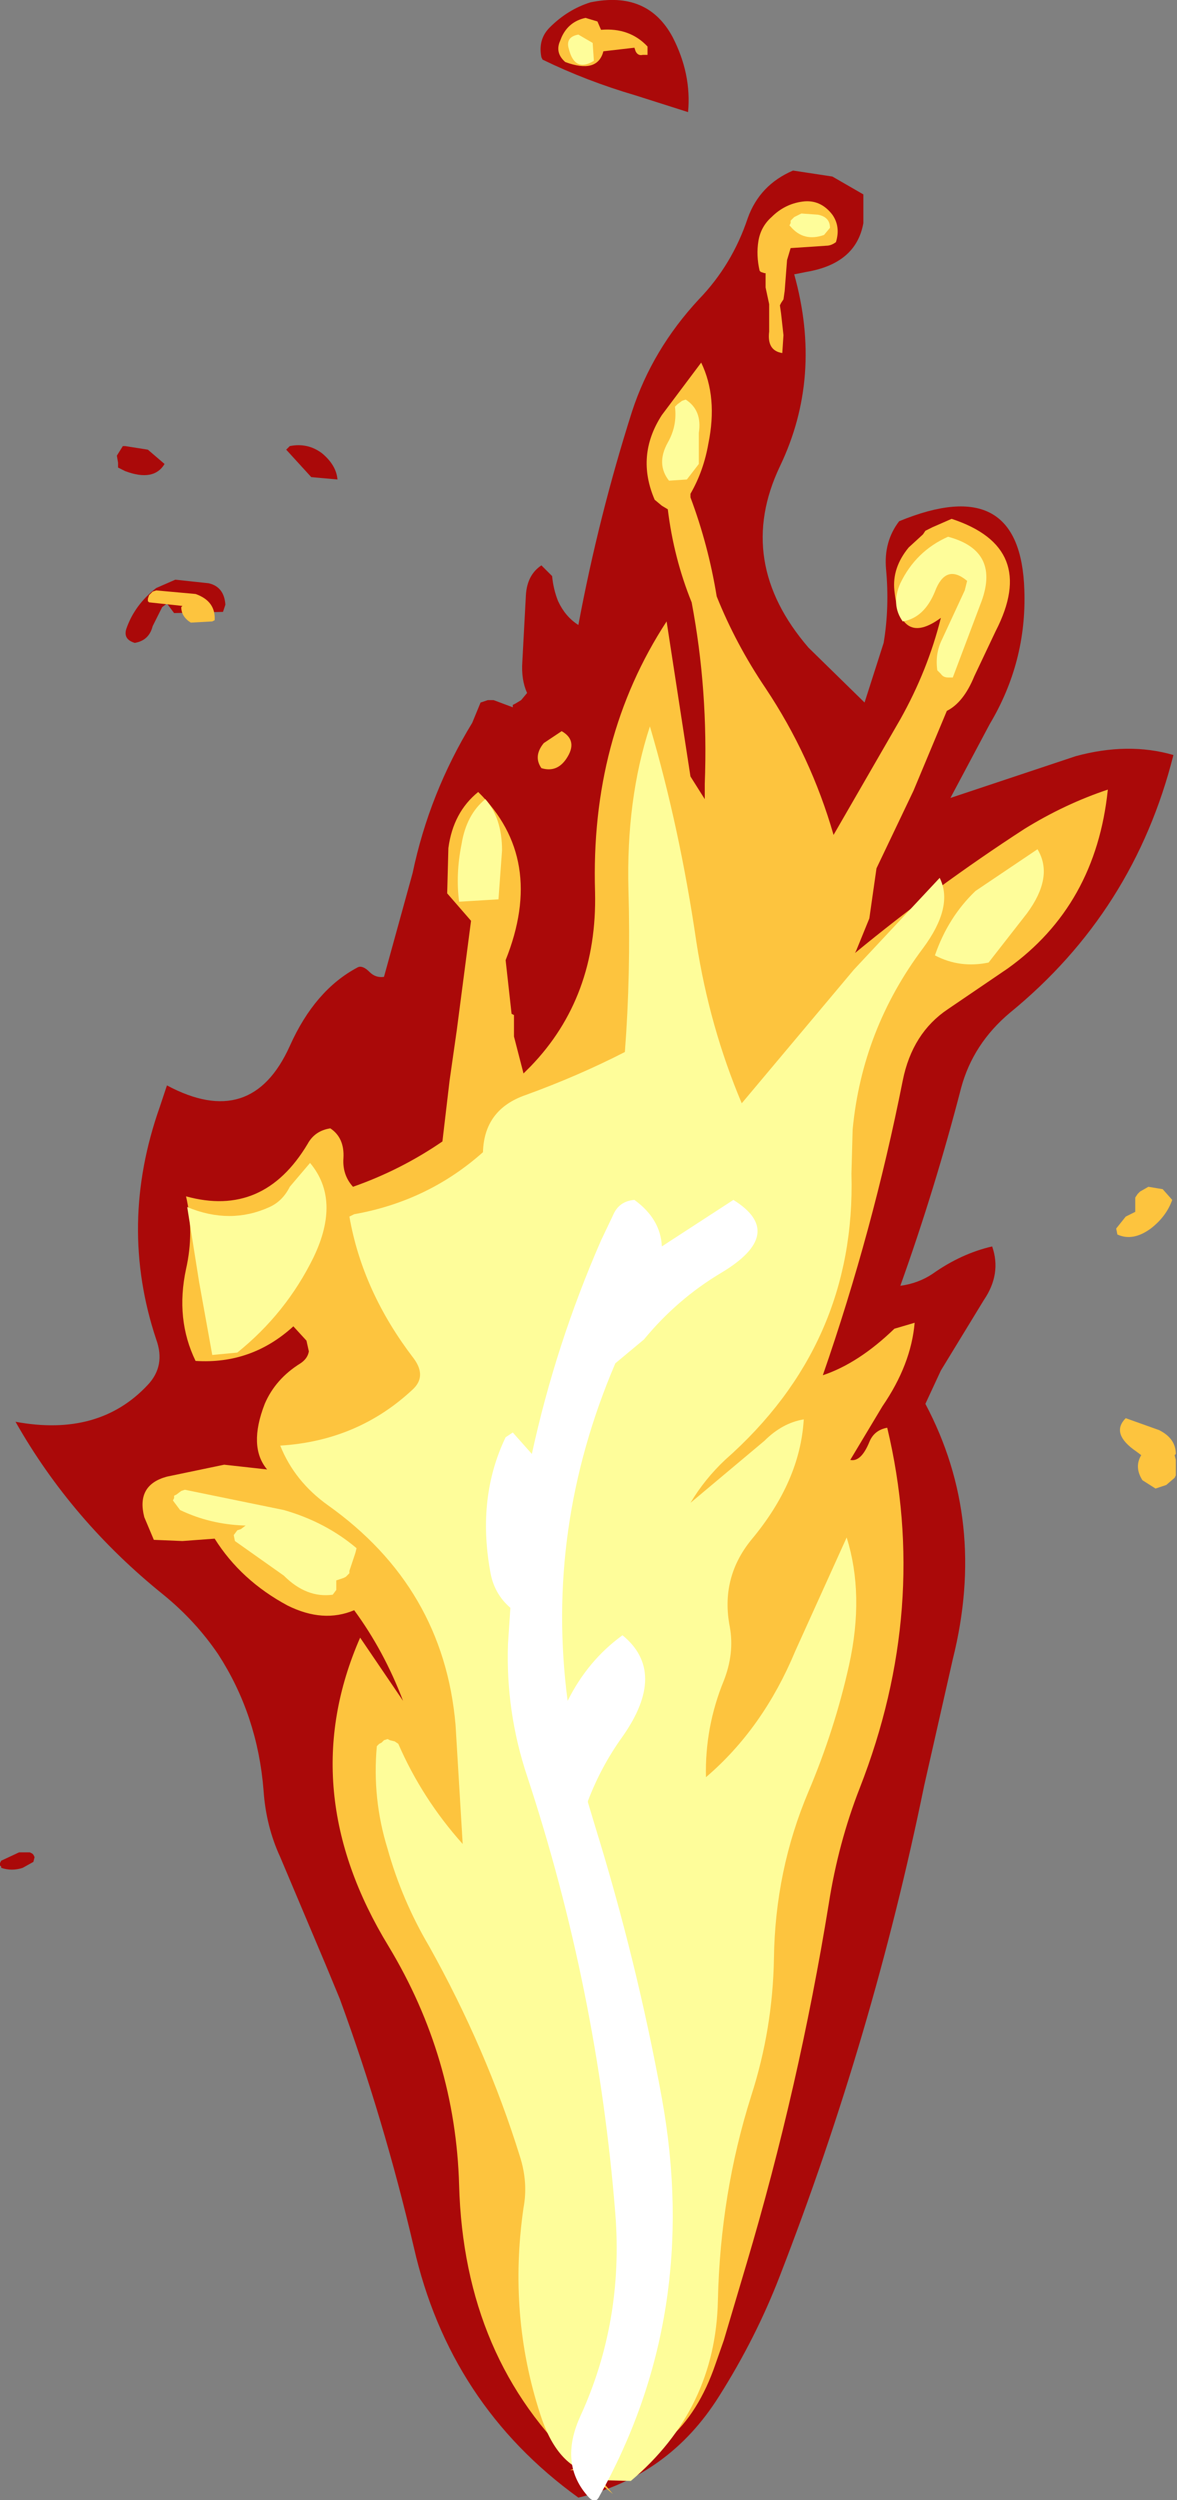 <?xml version="1.0" encoding="UTF-8" standalone="no"?>
<svg xmlns:ffdec="https://www.free-decompiler.com/flash" xmlns:xlink="http://www.w3.org/1999/xlink" ffdec:objectType="shape" height="104.8px" width="49.35px" xmlns="http://www.w3.org/2000/svg">
  <rect width="100%" height="100%" fill="#808080" stroke="none"/>
  <g transform="matrix(1.0, 0.0, 0.0, 1.0, 19.25, 151.9)">
    <path d="M9.6 -147.2 L7.4 -147.9 Q5.35 -148.5 3.5 -149.4 L3.45 -149.5 Q3.3 -150.25 3.8 -150.75 4.55 -151.5 5.5 -151.8 7.9 -152.3 8.95 -150.35 9.75 -148.8 9.6 -147.2 M15.65 -144.5 L16.95 -143.75 16.95 -142.55 Q16.65 -140.85 14.55 -140.5 L14.05 -140.4 Q15.25 -136.1 13.45 -132.35 11.55 -128.35 14.65 -124.75 L17.0 -122.45 17.8 -124.95 Q18.05 -126.45 17.9 -128.05 17.8 -129.2 18.45 -130.05 23.55 -132.15 23.7 -127.15 23.8 -124.15 22.25 -121.55 L20.6 -118.45 25.85 -120.2 Q28.05 -120.8 29.95 -120.25 28.3 -113.7 23.1 -109.45 21.55 -108.15 21.05 -106.3 19.95 -102.05 18.5 -98.0 19.25 -98.1 19.85 -98.5 21.05 -99.35 22.35 -99.65 22.75 -98.5 22.0 -97.4 L20.2 -94.45 19.55 -93.05 Q22.15 -88.15 20.7 -82.35 L19.5 -77.05 Q17.35 -66.55 13.45 -56.5 12.45 -53.9 10.9 -51.45 8.8 -48.1 5.0 -47.2 -0.4 -51.1 -1.9 -57.7 -3.15 -63.05 -5.0 -68.1 L-5.6 -69.55 -7.5 -74.05 Q-8.1 -75.35 -8.2 -76.85 -8.45 -80.0 -10.1 -82.55 -11.05 -83.95 -12.4 -85.05 -16.25 -88.15 -18.6 -92.3 -15.1 -91.65 -13.05 -93.85 -12.3 -94.65 -12.7 -95.75 -14.3 -100.55 -12.55 -105.5 L-12.25 -106.4 Q-8.7 -104.5 -7.1 -108.05 -6.05 -110.4 -4.25 -111.35 -4.05 -111.45 -3.75 -111.15 -3.5 -110.9 -3.15 -110.95 L-1.95 -115.3 Q-1.25 -118.65 0.55 -121.6 L0.9 -122.45 1.2 -122.55 1.45 -122.55 2.25 -122.25 2.25 -122.35 2.35 -122.4 2.6 -122.55 2.85 -122.85 Q2.6 -123.4 2.65 -124.15 L2.8 -126.95 Q2.85 -127.8 3.45 -128.2 L3.9 -127.75 Q3.95 -127.2 4.15 -126.7 4.45 -126.05 5.0 -125.7 5.85 -130.25 7.25 -134.65 8.1 -137.25 10.05 -139.35 11.45 -140.8 12.1 -142.75 12.6 -144.15 14.0 -144.75 L15.65 -144.5 M-5.1 -131.8 L-6.2 -131.9 -7.25 -133.05 -7.1 -133.2 Q-6.35 -133.35 -5.75 -132.9 -5.15 -132.4 -5.1 -131.8 M-12.35 -132.45 Q-12.8 -131.7 -14.0 -132.15 L-14.3 -132.3 -14.3 -132.5 -14.35 -132.8 -14.1 -133.2 -14.0 -133.2 -13.05 -133.05 -12.35 -132.45 M-12.25 -126.6 L-12.45 -126.45 -12.85 -125.65 Q-13.0 -125.05 -13.6 -124.95 -14.1 -125.1 -13.95 -125.55 -13.6 -126.55 -12.7 -127.25 L-11.9 -127.6 -10.5 -127.45 Q-9.85 -127.3 -9.8 -126.55 L-9.9 -126.25 -11.95 -126.2 -12.25 -126.6 M-17.9 -74.2 L-17.85 -74.15 -17.8 -74.05 -17.85 -73.85 -18.3 -73.6 Q-18.75 -73.45 -19.2 -73.6 L-19.2 -73.65 -19.25 -73.7 -19.25 -73.8 -19.2 -73.9 -18.45 -74.25 -18.0 -74.25 -17.9 -74.2" fill="#aa0909" fill-rule="evenodd" stroke="none"/>
    <path d="M5.95 -150.65 Q7.15 -150.75 7.9 -149.95 L7.9 -149.7 7.9 -149.6 7.7 -149.6 Q7.5 -149.55 7.4 -149.75 L7.35 -149.9 6.05 -149.75 Q5.8 -148.8 4.45 -149.3 4.05 -149.65 4.2 -150.1 L4.3 -150.35 Q4.6 -151.0 5.3 -151.15 L5.8 -151.0 5.95 -150.65 M15.8 -141.75 Q15.6 -141.6 15.4 -141.6 L13.9 -141.5 13.75 -141.0 13.65 -139.7 13.6 -139.35 13.5 -139.2 13.45 -139.1 13.5 -138.75 13.6 -137.85 13.55 -137.1 Q12.9 -137.2 13.0 -138.0 L13.0 -139.15 12.85 -139.85 12.85 -140.4 12.85 -140.45 12.8 -140.45 12.65 -140.5 12.6 -140.55 Q12.45 -141.2 12.55 -141.8 12.65 -142.4 13.1 -142.8 13.65 -143.35 14.4 -143.45 15.15 -143.55 15.65 -142.9 16.0 -142.4 15.8 -141.75 M10.45 -133.3 Q10.25 -132.15 9.7 -131.2 L9.7 -131.05 Q10.45 -129.05 10.8 -126.9 11.6 -124.9 12.85 -123.05 14.75 -120.2 15.7 -116.9 L18.5 -121.75 Q19.65 -123.8 20.2 -126.0 18.5 -124.75 18.25 -127.15 18.15 -128.1 18.85 -128.95 L19.45 -129.5 19.55 -129.65 19.85 -129.8 20.65 -130.15 Q24.3 -128.95 22.5 -125.45 L21.6 -123.55 Q21.15 -122.45 20.45 -122.1 L19.05 -118.75 17.5 -115.5 17.2 -113.4 16.65 -112.05 16.6 -111.95 Q20.0 -114.75 23.7 -117.15 25.4 -118.2 27.2 -118.8 26.7 -113.95 23.0 -111.3 L20.5 -109.6 Q19.0 -108.6 18.6 -106.6 17.35 -100.3 15.25 -94.25 16.75 -94.75 18.25 -96.2 L19.1 -96.45 Q18.95 -94.7 17.75 -92.95 L16.4 -90.7 Q16.85 -90.6 17.2 -91.45 17.4 -91.95 17.95 -92.05 19.75 -84.5 16.8 -76.95 15.9 -74.65 15.5 -72.1 14.25 -64.4 12.05 -57.0 L11.1 -53.8 10.75 -52.8 Q9.35 -48.7 5.6 -48.35 L6.45 -47.35 5.25 -48.35 4.65 -48.35 5.05 -48.5 Q0.2 -53.0 0.0 -60.3 -0.15 -65.65 -2.95 -70.3 -6.95 -76.85 -4.15 -83.25 L-2.35 -80.6 Q-3.15 -82.7 -4.4 -84.4 -5.7 -83.85 -7.2 -84.6 -9.15 -85.65 -10.25 -87.4 L-11.6 -87.3 -12.8 -87.35 -13.2 -88.3 Q-13.55 -89.65 -12.25 -90.0 L-9.85 -90.5 -8.05 -90.3 Q-8.85 -91.25 -8.15 -93.05 -7.7 -94.1 -6.65 -94.75 -6.35 -94.95 -6.3 -95.25 L-6.4 -95.7 -6.95 -96.3 Q-8.7 -94.7 -11.05 -94.85 -11.9 -96.6 -11.45 -98.7 -11.1 -100.25 -11.45 -101.75 -8.2 -100.85 -6.35 -103.95 -6.05 -104.5 -5.4 -104.6 -4.8 -104.2 -4.85 -103.35 -4.9 -102.65 -4.45 -102.15 -2.45 -102.85 -0.7 -104.05 L-0.4 -106.6 -0.1 -108.7 0.5 -113.3 -0.5 -114.45 -0.45 -116.35 Q-0.25 -117.85 0.8 -118.7 3.65 -115.9 1.95 -111.65 L2.2 -109.4 2.3 -109.35 2.3 -108.45 2.7 -106.9 3.0 -107.2 Q5.8 -110.1 5.7 -114.5 5.5 -120.95 8.7 -125.85 L9.7 -119.35 10.3 -118.4 10.3 -119.05 Q10.45 -122.95 9.75 -126.65 9.0 -128.5 8.75 -130.55 L8.5 -130.7 8.2 -130.95 Q7.4 -132.8 8.5 -134.5 L10.15 -136.7 Q10.85 -135.25 10.45 -133.3 M4.5 -120.1 Q4.1 -119.5 3.45 -119.7 3.1 -120.2 3.55 -120.75 L4.3 -121.25 Q5.0 -120.85 4.5 -120.1 M18.6 -126.5 L18.65 -126.25 18.75 -126.3 18.6 -126.5 M27.55 -100.4 L27.95 -100.9 28.35 -101.1 28.35 -101.25 28.35 -101.35 28.35 -101.5 28.35 -101.7 28.45 -101.85 28.55 -101.95 28.9 -102.15 29.5 -102.05 29.9 -101.6 Q29.65 -100.9 29.0 -100.4 28.25 -99.85 27.6 -100.15 L27.55 -100.4 M28.4 -91.05 Q27.3 -91.8 27.95 -92.45 L29.35 -91.95 Q30.05 -91.6 30.05 -90.95 L30.0 -90.9 30.05 -90.7 30.05 -90.65 30.05 -90.05 30.0 -89.95 29.65 -89.65 29.2 -89.5 28.65 -89.85 Q28.3 -90.4 28.6 -90.9 L28.4 -91.05 M-13.05 -126.8 L-13.0 -126.95 -12.85 -127.1 -12.7 -127.15 -11.05 -127.0 Q-10.2 -126.7 -10.25 -125.9 L-10.35 -125.85 -11.25 -125.8 Q-11.65 -126.05 -11.65 -126.45 L-11.6 -126.5 -13.0 -126.65 -13.05 -126.7 -13.05 -126.8" fill="#fdc43e" fill-rule="evenodd" stroke="none"/>
    <path d="M5.65 -149.35 Q4.85 -148.85 4.6 -149.85 4.45 -150.35 5.0 -150.45 L5.6 -150.1 5.65 -149.35 M15.3 -142.05 Q14.45 -141.75 13.9 -142.4 L13.85 -142.45 13.9 -142.55 13.9 -142.65 14.05 -142.8 14.35 -142.95 15.05 -142.9 Q15.55 -142.8 15.55 -142.35 L15.3 -142.05 M9.35 -135.1 L9.5 -135.15 Q10.2 -134.7 10.05 -133.75 L10.05 -132.45 9.55 -131.8 8.8 -131.75 Q8.25 -132.45 8.75 -133.35 9.15 -134.05 9.05 -134.85 L9.15 -134.95 9.35 -135.1 M18.6 -125.85 Q18.1 -126.55 18.5 -127.45 19.15 -128.8 20.5 -129.4 22.75 -128.8 21.85 -126.55 L20.7 -123.5 20.5 -123.5 Q20.3 -123.5 20.2 -123.65 L20.05 -123.8 Q19.95 -124.5 20.25 -125.1 L21.2 -127.15 21.3 -127.55 Q20.4 -128.3 19.95 -127.1 19.5 -126.0 18.6 -125.85 M23.8 -113.6 L22.2 -111.55 Q21.0 -111.3 19.95 -111.85 20.5 -113.45 21.65 -114.55 L24.25 -116.3 Q24.95 -115.15 23.8 -113.6 M20.15 -115.1 Q20.75 -113.9 19.45 -112.15 16.9 -108.75 16.5 -104.55 L16.45 -102.7 Q16.65 -95.55 11.15 -90.7 10.3 -89.9 9.7 -88.9 L12.8 -91.5 Q13.55 -92.25 14.45 -92.4 14.3 -89.8 12.25 -87.35 10.95 -85.75 11.35 -83.7 11.55 -82.6 11.1 -81.45 10.3 -79.5 10.35 -77.4 12.75 -79.45 14.1 -82.7 L16.25 -87.45 Q17.0 -85.05 16.35 -82.1 15.75 -79.4 14.65 -76.8 13.25 -73.5 13.2 -69.8 13.15 -66.85 12.25 -64.05 10.95 -59.95 10.85 -55.45 10.75 -50.9 7.2 -47.9 L5.25 -47.95 5.6 -48.2 Q4.1 -48.5 3.4 -50.7 2.05 -54.85 2.7 -59.35 2.9 -60.4 2.55 -61.5 1.15 -66.0 -1.25 -70.3 -2.4 -72.25 -3.0 -74.4 -3.65 -76.5 -3.45 -78.7 L-3.35 -78.8 -3.25 -78.85 -3.15 -78.95 -3.0 -79.0 -2.9 -78.95 -2.7 -78.9 -2.55 -78.8 Q-1.55 -76.5 0.15 -74.6 L-0.15 -79.6 Q-0.65 -85.35 -5.5 -88.8 -6.9 -89.8 -7.5 -91.3 -4.25 -91.5 -1.95 -93.65 -1.35 -94.2 -1.9 -94.95 -4.05 -97.75 -4.6 -100.9 L-4.4 -101.0 Q-1.3 -101.55 1.0 -103.6 1.05 -105.4 2.8 -106.0 5.0 -106.8 6.95 -107.8 7.2 -111.05 7.1 -114.6 7.0 -118.4 8.0 -121.45 9.25 -117.2 9.95 -112.4 10.5 -108.85 11.85 -105.65 L16.55 -111.25 20.15 -115.1 M1.65 -114.2 L0.0 -114.1 Q-0.15 -115.25 0.1 -116.5 0.3 -117.75 1.1 -118.4 1.8 -117.6 1.8 -116.25 L1.65 -114.2 M-11.4 -101.3 Q-9.6 -100.55 -7.95 -101.3 -7.4 -101.55 -7.1 -102.15 L-6.25 -103.15 Q-4.95 -101.6 -6.1 -99.2 -7.25 -96.85 -9.3 -95.2 L-10.35 -95.1 -10.9 -98.15 -11.4 -101.3 M-9.15 -87.8 L-8.95 -87.95 -9.0 -87.95 Q-10.45 -88.0 -11.7 -88.6 L-12.0 -89.0 -11.95 -89.1 -11.95 -89.2 -11.85 -89.25 -11.65 -89.4 -11.5 -89.45 -7.35 -88.6 Q-5.6 -88.1 -4.3 -87.0 L-4.35 -86.8 -4.45 -86.5 -4.6 -86.05 -4.6 -85.95 -4.65 -85.9 -4.75 -85.8 -4.85 -85.75 -5.15 -85.65 -5.15 -85.55 -5.15 -85.45 -5.15 -85.35 -5.15 -85.25 -5.3 -85.05 Q-6.4 -84.9 -7.35 -85.85 L-9.4 -87.3 -9.45 -87.55 -9.3 -87.75 -9.15 -87.8" fill="#fefd9a" fill-rule="evenodd" stroke="none"/>
    <path d="M7.35 -101.6 Q8.45 -100.8 8.5 -99.65 L11.5 -101.6 Q13.75 -100.2 11.0 -98.55 9.15 -97.45 7.75 -95.75 L6.55 -94.75 Q3.6 -87.85 4.55 -80.6 5.4 -82.3 6.85 -83.35 8.75 -81.8 6.85 -79.1 5.95 -77.85 5.4 -76.4 L5.4 -76.35 5.7 -75.35 Q7.45 -69.7 8.5 -63.95 10.15 -54.85 5.85 -47.2 5.7 -46.95 5.45 -47.2 4.15 -48.6 5.1 -50.65 6.9 -54.6 6.55 -59.1 5.8 -68.5 2.85 -77.45 1.95 -80.15 2.05 -83.0 L2.15 -84.5 Q1.45 -85.1 1.3 -86.05 0.75 -89.15 1.95 -91.65 L2.25 -91.85 3.05 -90.95 Q4.05 -95.55 5.95 -99.9 L6.45 -100.95 Q6.7 -101.55 7.35 -101.6" fill="#ffffff" fill-rule="evenodd" stroke="none"/>
  </g>
</svg>
